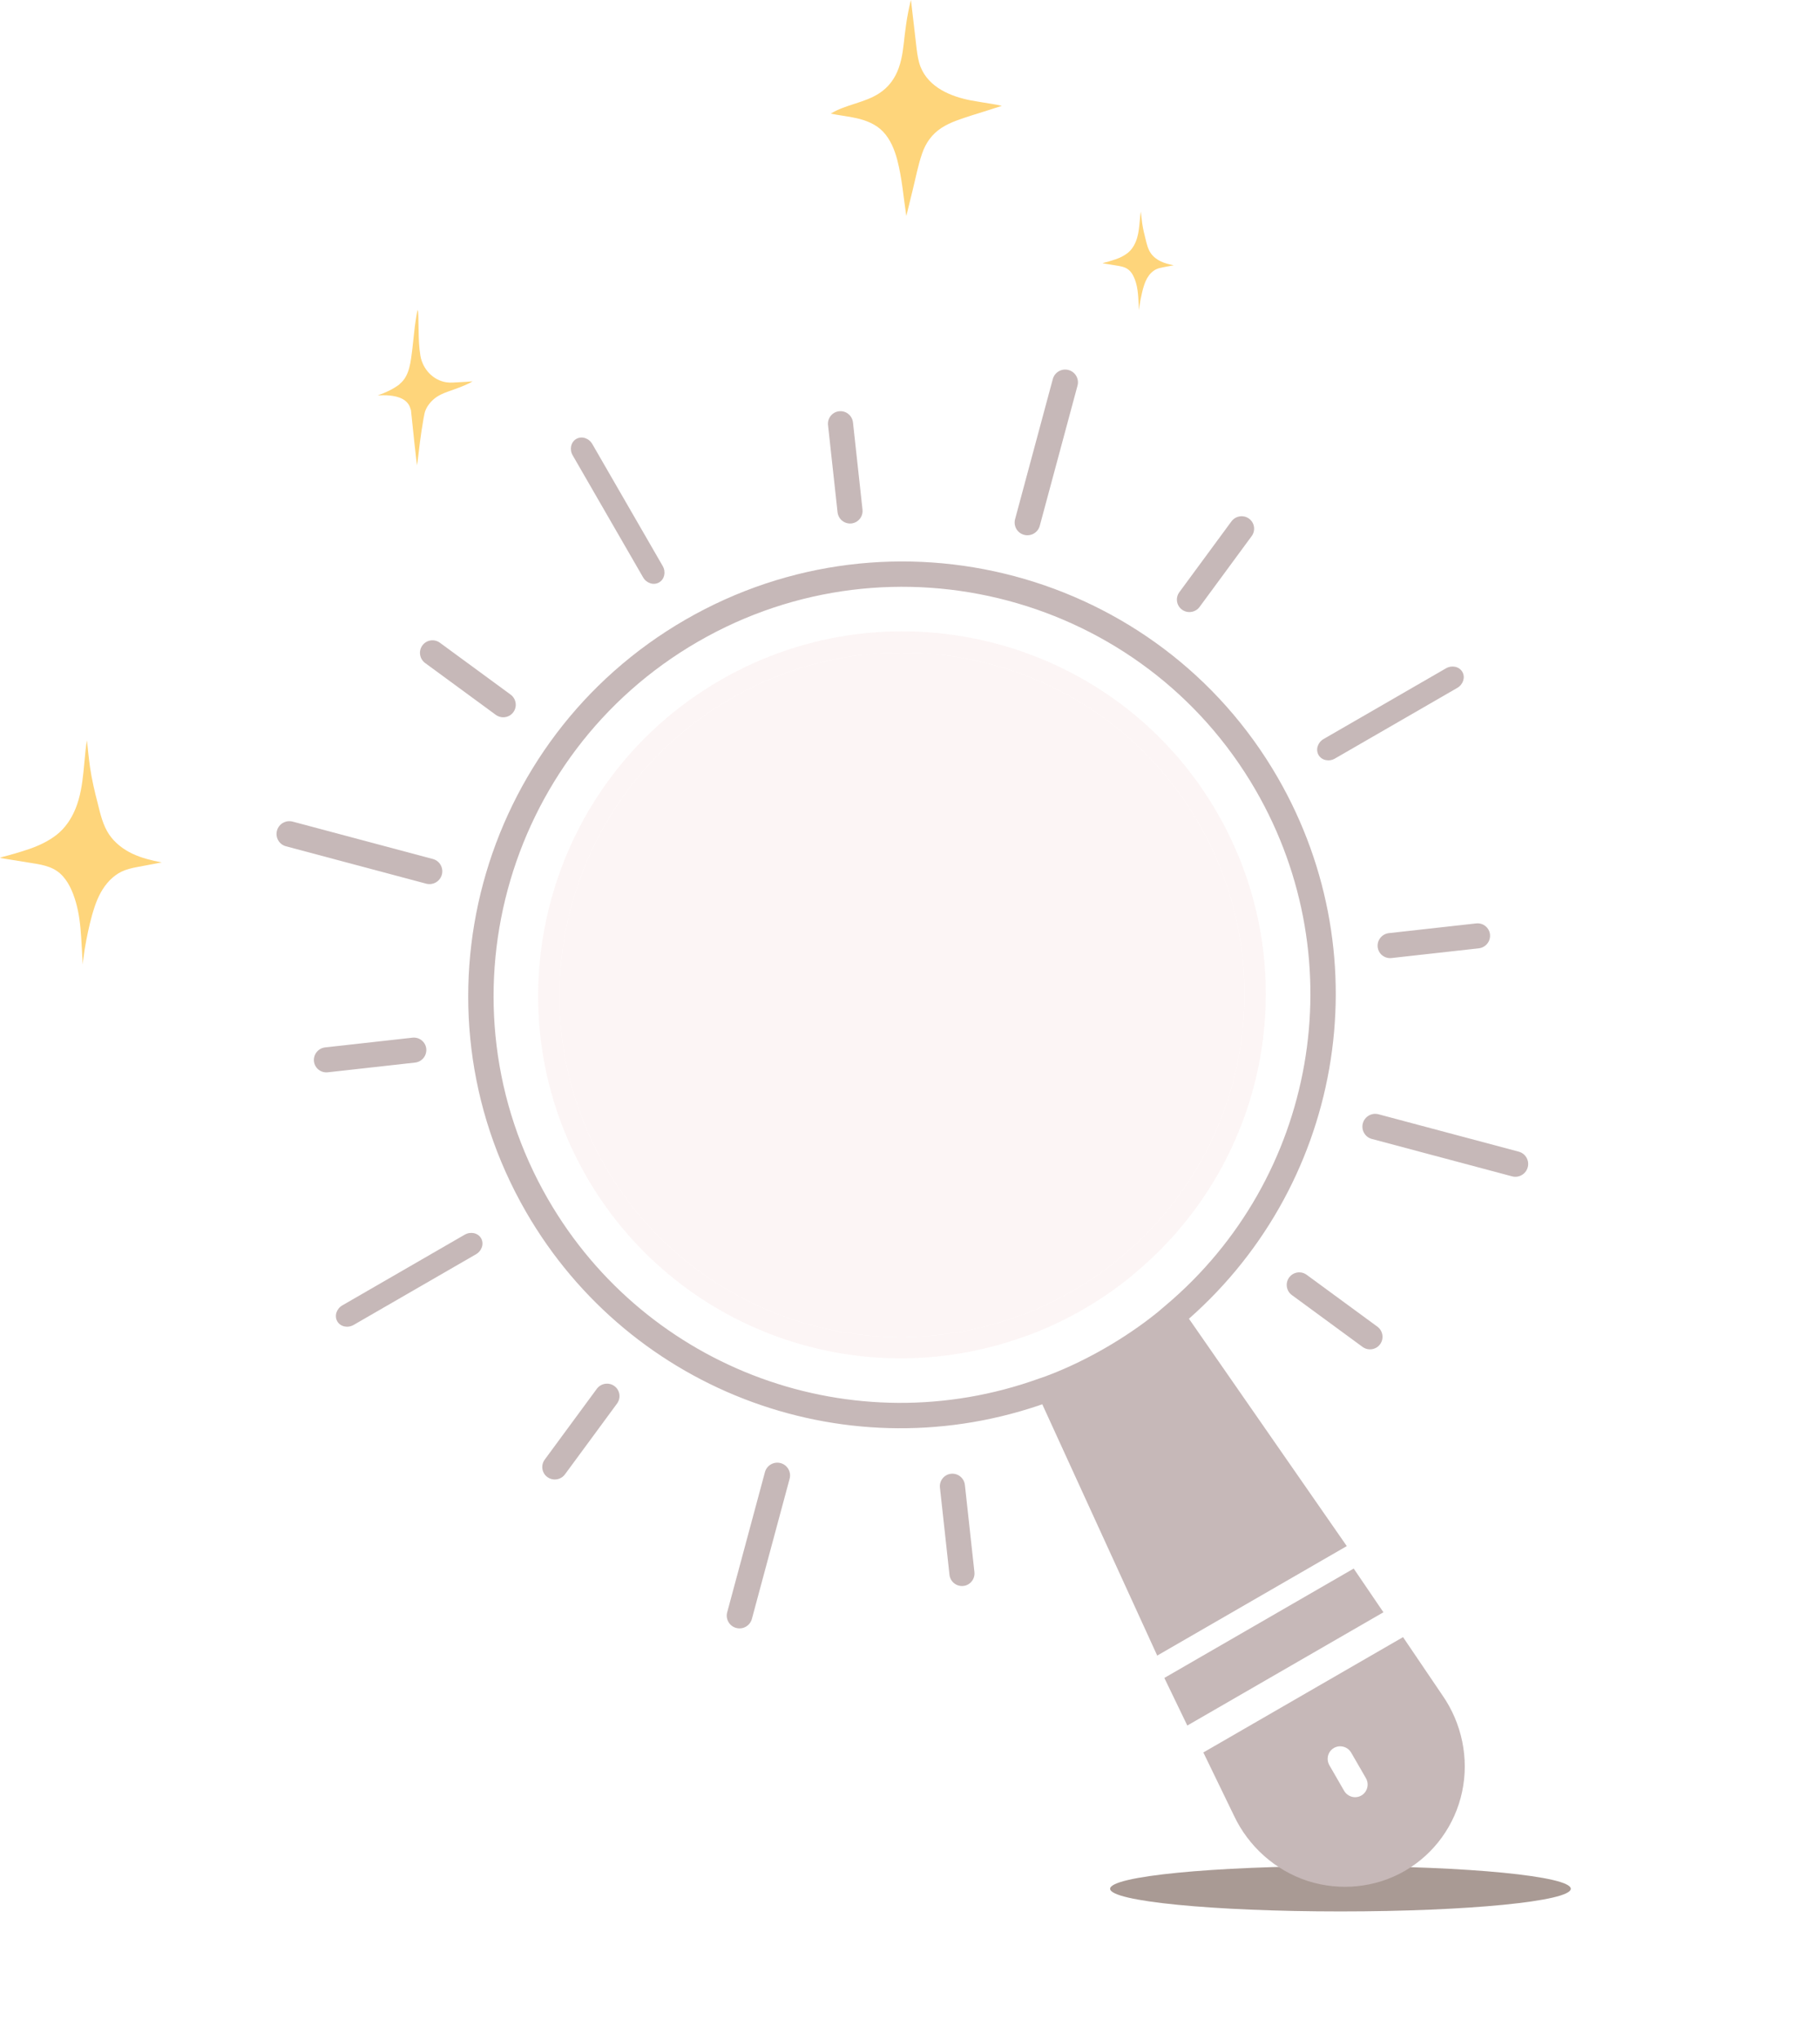 <svg width="241" height="270" viewBox="0 0 241 270" fill="none" xmlns="http://www.w3.org/2000/svg">
<path d="M148.082 181.302C145.483 182.803 142.8 184.09 140.112 185.126C140.05 185.162 140.001 185.17 139.935 185.197C139.835 185.239 139.73 185.277 139.63 185.311C139.627 185.312 139.459 185.374 139.456 185.375L138.73 185.621C112.604 195.059 83.54 184.456 69.65 160.398C53.847 133.027 63.318 97.867 90.763 82.022C118.208 66.176 153.392 75.554 169.195 102.926C183.086 126.985 177.731 157.461 156.461 175.39C156.349 175.488 156.279 175.55 156.221 175.598C156.147 175.667 156.063 175.74 155.962 175.813L155.392 176.298C153.124 178.13 150.673 179.807 148.082 181.302ZM92.439 84.924C66.6 99.843 57.682 132.946 72.561 158.718C85.638 181.368 113.001 191.352 137.623 182.456L138.542 182.141C138.646 182.087 138.828 182.023 138.982 181.971C143.88 180.08 149.038 177.121 153.257 173.714L153.855 173.204C153.892 173.172 153.93 173.142 153.968 173.114C154.005 173.082 154.046 173.045 154.075 173.022C154.196 172.914 154.27 172.849 154.349 172.788C174.321 155.95 179.362 127.258 166.284 104.607C151.405 78.835 118.278 70.006 92.439 84.924Z" fill="#C6B8B8"/>
<path opacity="0.5" d="M208 250C208 251.657 194.345 253 177.5 253C160.655 253 147 251.657 147 250C147 248.343 160.655 247 177.5 247C194.345 247 208 248.343 208 250Z" fill="#54362A"/>
<g opacity="0.1">
<path d="M143.461 173.297C141.28 174.556 139.03 175.635 136.776 176.504C136.723 176.535 136.682 176.541 136.627 176.564C136.543 176.599 136.455 176.631 136.371 176.659C136.368 176.66 136.228 176.712 136.225 176.713L135.617 176.919C113.704 184.836 89.327 175.942 77.677 155.764C64.422 132.806 72.365 103.317 95.385 90.027C118.404 76.737 147.914 84.603 161.169 107.56C172.819 127.74 168.328 153.3 150.488 168.338C150.394 168.42 150.335 168.472 150.287 168.513C150.225 168.571 150.154 168.632 150.07 168.693L149.591 169.1C147.689 170.636 145.634 172.042 143.461 173.297ZM96.79 92.462C75.118 104.974 67.638 132.739 80.118 154.355C91.086 173.352 114.037 181.726 134.688 174.265L135.459 174C135.546 173.955 135.699 173.901 135.828 173.858C139.936 172.272 144.262 169.79 147.801 166.932L148.303 166.504C148.333 166.478 148.365 166.453 148.397 166.429C148.428 166.402 148.463 166.372 148.487 166.352C148.589 166.262 148.651 166.207 148.716 166.156C165.468 152.033 169.696 127.968 158.727 108.97C146.248 87.354 118.462 79.949 96.79 92.462Z" fill="#E59796"/>
<path d="M96.79 92.462C75.118 104.974 67.638 132.739 80.118 154.355C91.086 173.352 114.037 181.726 134.688 174.265L135.459 174C135.546 173.955 135.699 173.901 135.828 173.858C139.936 172.272 144.262 169.79 147.801 166.932L148.303 166.504C148.333 166.478 148.365 166.453 148.397 166.429C148.428 166.402 148.463 166.372 148.487 166.352C148.589 166.262 148.651 166.207 148.716 166.156C165.468 152.033 169.696 127.968 158.727 108.97C146.248 87.354 118.462 79.949 96.79 92.462Z" fill="#E59796"/>
</g>
<path d="M87.276 77.09C86.558 77.505 85.61 77.203 85.156 76.418L75.833 60.269C75.379 59.484 75.593 58.512 76.31 58.097C77.028 57.683 77.976 57.985 78.43 58.77L87.753 74.918C88.206 75.704 87.993 76.676 87.276 77.09Z" fill="#C6B8B8"/>
<path d="M67.469 94.721C66.916 95.04 66.206 95.022 65.656 94.621L56.294 87.759C55.553 87.214 55.39 86.173 55.93 85.432C56.476 84.687 57.51 84.532 58.251 85.074L67.612 91.936C68.353 92.48 68.516 93.521 67.977 94.262C67.836 94.455 67.662 94.609 67.469 94.721Z" fill="#C6B8B8"/>
<path d="M182.242 178.381C181.689 178.7 180.978 178.683 180.429 178.281L171.067 171.418C170.326 170.874 170.163 169.833 170.703 169.092C171.249 168.349 172.284 168.191 173.024 168.733L182.386 175.596C183.127 176.14 183.29 177.182 182.75 177.923C182.609 178.116 182.436 178.269 182.242 178.381Z" fill="#C6B8B8"/>
<path d="M128.211 209.707C128.017 209.819 127.798 209.892 127.56 209.917C126.648 210.014 125.828 209.352 125.727 208.439L124.465 196.899C124.365 195.988 125.023 195.168 125.936 195.068C126.847 194.972 127.668 195.634 127.768 196.547L129.031 208.087C129.105 208.763 128.764 209.388 128.211 209.707Z" fill="#C6B8B8"/>
<path d="M113.391 69.072C113.197 69.184 112.977 69.257 112.739 69.283C111.828 69.38 111.008 68.718 110.907 67.804L109.645 56.266C109.548 55.352 110.2 54.534 111.116 54.435C112.028 54.338 112.848 55 112.949 55.914L114.21 67.452C114.284 68.128 113.944 68.753 113.391 69.072Z" fill="#C6B8B8"/>
<path d="M158.338 80.788C157.781 81.11 157.069 81.096 156.52 80.699C155.78 80.161 155.622 79.124 156.167 78.382L163.06 69.016C163.612 68.273 164.65 68.11 165.39 68.646C166.13 69.183 166.288 70.221 165.742 70.962L158.85 80.329C158.708 80.522 158.533 80.676 158.338 80.788Z" fill="#C6B8B8"/>
<path d="M74.303 195.601C73.746 195.922 73.034 195.908 72.485 195.511C71.745 194.974 71.587 193.936 72.132 193.195L79.025 183.829C79.575 183.085 80.615 182.923 81.355 183.459C82.095 183.996 82.253 185.033 81.708 185.775L74.815 195.141C74.672 195.334 74.498 195.488 74.303 195.601Z" fill="#C6B8B8"/>
<path d="M55.615 140.432C55.42 140.544 55.199 140.619 54.96 140.645L43.403 141.932C42.488 142.033 41.669 141.378 41.573 140.468C41.481 139.558 42.143 138.738 43.059 138.635L54.617 137.349C55.532 137.247 56.351 137.903 56.447 138.813C56.515 139.486 56.17 140.111 55.615 140.432Z" fill="#C6B8B8"/>
<path d="M196.47 125.307C196.275 125.42 196.055 125.494 195.816 125.521L184.258 126.807C183.343 126.908 182.524 126.253 182.428 125.343C182.336 124.433 182.999 123.614 183.914 123.51L195.472 122.224C196.387 122.123 197.206 122.778 197.302 123.688C197.371 124.362 197.025 124.987 196.47 125.307Z" fill="#C6B8B8"/>
<path d="M192.964 91.053L176.773 100.401C175.985 100.856 175.012 100.645 174.599 99.93C174.186 99.215 174.489 98.266 175.278 97.811L191.469 88.463C192.257 88.008 193.23 88.22 193.643 88.935C194.055 89.65 193.752 90.598 192.964 91.053Z" fill="#C6B8B8"/>
<path d="M63.027 166.017L46.835 175.365C46.047 175.82 45.075 175.609 44.662 174.893C44.249 174.178 44.552 173.23 45.34 172.775L61.531 163.427C62.32 162.972 63.292 163.184 63.705 163.899C64.118 164.614 63.815 165.562 63.027 166.017Z" fill="#C6B8B8"/>
<path d="M136.894 70.621C136.518 70.838 136.06 70.912 135.609 70.792C134.706 70.551 134.171 69.625 134.414 68.722L139.411 50.171C139.654 49.269 140.583 48.733 141.486 48.973C142.389 49.214 142.924 50.14 142.681 51.043L137.684 69.594C137.562 70.045 137.269 70.405 136.894 70.621Z" fill="#C6B8B8"/>
<path d="M98.773 215.307C98.397 215.524 97.939 215.597 97.488 215.477C96.585 215.236 96.05 214.31 96.293 213.408L101.29 194.857C101.533 193.954 102.462 193.418 103.365 193.659C104.268 193.899 104.803 194.825 104.56 195.728L99.563 214.279C99.441 214.73 99.148 215.09 98.773 215.307Z" fill="#C6B8B8"/>
<path d="M201.508 155.532C201.133 155.749 200.675 155.822 200.223 155.702L181.659 150.754C180.756 150.513 180.221 149.587 180.465 148.685C180.708 147.782 181.636 147.246 182.539 147.487L201.104 152.435C202.007 152.675 202.542 153.601 202.298 154.504C202.177 154.955 201.884 155.315 201.508 155.532Z" fill="#C6B8B8"/>
<path d="M57.719 116.793C57.344 117.01 56.886 117.084 56.434 116.964L37.87 112.016C36.967 111.775 36.432 110.849 36.675 109.946C36.919 109.044 37.847 108.508 38.75 108.748L57.315 113.696C58.218 113.937 58.752 114.863 58.509 115.766C58.388 116.217 58.095 116.577 57.719 116.793Z" fill="#C6B8B8"/>
<path d="M178.338 204.642L153.236 219.135L137.654 185.082C137.471 184.662 137.466 184.179 137.631 183.752C137.797 183.326 138.149 182.986 138.58 182.815L138.818 182.717C138.929 182.672 139.122 182.599 139.272 182.552C144.22 180.629 149.434 177.638 153.689 174.208L154.299 173.701C154.334 173.661 154.378 173.635 154.414 173.596C154.784 173.285 155.261 173.126 155.719 173.173C156.215 173.217 156.669 173.461 156.958 173.859L178.338 204.642Z" fill="#C6B8B8"/>
<path d="M183.19 213.402L157.221 228.394L154.179 222.093L179.254 207.616L183.19 213.402Z" fill="#C6B8B8"/>
<path d="M190.996 224.382L185.786 216.692L159.344 231.958L163.39 240.301C165.319 244.409 168.88 247.575 173.171 248.971C177.468 250.343 182.159 249.864 186.029 247.63C189.9 245.396 192.669 241.587 193.606 237.173C194.551 232.774 193.589 228.107 190.996 224.382ZM180.868 235.354C181.333 236.161 181.065 237.196 180.27 237.655C179.462 238.122 178.445 237.829 177.979 237.022L176.04 233.662C175.574 232.856 175.828 231.829 176.637 231.362C177.431 230.903 178.462 231.188 178.928 231.995L180.868 235.354Z" fill="#C6B8B8"/>
<path d="M153.989 35.382C153.674 35.442 153.373 35.51 153.079 35.653C152.831 35.773 152.605 35.947 152.41 36.142C151.981 36.579 151.702 37.136 151.514 37.708C151.304 38.332 151.161 38.987 151.033 39.634C150.958 40.018 150.898 40.401 150.852 40.785C150.837 40.876 150.83 40.966 150.822 41.064C150.792 40.529 150.77 39.995 150.732 39.461C150.687 38.769 150.612 38.069 150.416 37.406C150.243 36.812 149.972 36.172 149.498 35.751C148.987 35.299 148.31 35.224 147.663 35.119C147.286 35.059 146.918 34.998 146.542 34.938C146.361 34.908 146.181 34.886 146 34.848C146.008 34.84 146.015 34.84 146.023 34.833C146.15 34.78 146.308 34.75 146.444 34.712C146.587 34.675 146.73 34.63 146.873 34.592C147.159 34.509 147.444 34.419 147.73 34.321C148.287 34.126 148.829 33.87 149.303 33.501C149.799 33.11 150.153 32.583 150.393 32.003C150.679 31.311 150.792 30.566 150.867 29.821C150.913 29.407 150.943 28.993 150.988 28.579C151.01 28.384 151.033 28.196 151.071 28C151.123 28.527 151.176 29.053 151.251 29.58C151.356 30.295 151.522 30.995 151.702 31.687C151.853 32.304 152.003 32.952 152.365 33.486C152.696 33.975 153.177 34.344 153.711 34.6C154.253 34.855 154.84 34.998 155.426 35.111C155.291 35.134 155.163 35.164 155.028 35.187C154.667 35.254 154.328 35.315 153.989 35.382Z" fill="#FED57B"/>
<path d="M61.994 50.793C61.311 51.118 60.61 51.374 59.893 51.63C59.209 51.87 58.475 52.109 57.859 52.519C57.279 52.895 56.732 53.493 56.424 54.126C56.219 54.536 56.168 54.963 56.083 55.407C55.895 56.45 55.741 57.492 55.604 58.552C55.519 59.253 55.433 59.954 55.348 60.654C55.314 60.962 55.263 61.287 55.228 61.594C55.177 61.304 55.143 61.013 55.109 60.723C55.023 60.005 54.955 59.304 54.87 58.586C54.716 57.168 54.579 55.766 54.425 54.348C54.425 54.262 54.391 54.194 54.357 54.126C54.049 52.878 52.768 52.451 51.555 52.348C51.042 52.297 50.53 52.314 50 52.331C50.017 52.331 50.051 52.314 50.068 52.314C51.025 51.989 51.965 51.545 52.802 50.947C52.87 50.895 52.922 50.844 52.956 50.793C54.254 49.75 54.391 47.785 54.596 46.247C54.716 45.256 54.801 44.264 54.921 43.29C54.989 42.794 55.057 42.299 55.143 41.803C55.177 41.581 55.228 41.256 55.331 41C55.348 41.102 55.348 41.188 55.365 41.291C55.382 41.564 55.399 41.837 55.399 42.111C55.416 42.675 55.416 43.239 55.433 43.803C55.45 44.897 55.485 46.008 55.672 47.101C55.98 48.862 57.347 50.349 59.141 50.605C59.722 50.69 60.269 50.605 60.833 50.588C61.413 50.554 61.994 50.537 62.575 50.468C62.404 50.588 62.199 50.69 61.994 50.793Z" fill="#FED57B"/>
<path d="M18.145 114.766C17.428 114.903 16.744 115.056 16.078 115.381C15.514 115.655 15.001 116.048 14.557 116.492C13.583 117.483 12.951 118.748 12.524 120.047C12.046 121.465 11.721 122.952 11.431 124.422C11.26 125.294 11.123 126.165 11.02 127.037C10.986 127.242 10.969 127.447 10.952 127.669C10.884 126.456 10.832 125.243 10.747 124.029C10.645 122.457 10.474 120.867 10.029 119.363C9.636 118.013 9.021 116.56 7.945 115.603C6.783 114.578 5.245 114.407 3.776 114.168C2.922 114.031 2.084 113.894 1.23 113.758C0.82 113.689 0.41 113.638 0 113.553C0.017 113.535 0.034 113.535 0.051 113.518C0.342 113.399 0.701 113.33 1.008 113.245C1.333 113.159 1.657 113.057 1.982 112.971C2.631 112.783 3.28 112.578 3.93 112.356C5.194 111.912 6.424 111.331 7.501 110.493C8.628 109.605 9.431 108.408 9.978 107.092C10.627 105.52 10.884 103.828 11.055 102.136C11.157 101.196 11.225 100.256 11.328 99.316C11.379 98.872 11.431 98.444 11.516 98C11.636 99.196 11.755 100.393 11.926 101.589C12.165 103.213 12.541 104.802 12.951 106.374C13.293 107.776 13.635 109.246 14.455 110.459C15.207 111.57 16.3 112.407 17.513 112.989C18.743 113.57 20.076 113.894 21.409 114.151C21.101 114.202 20.811 114.27 20.503 114.322C19.683 114.475 18.914 114.612 18.145 114.766Z" fill="#FED57B"/>
<path d="M124.66 16.937C123.395 17.757 122.575 18.936 122.097 20.338C121.567 21.876 121.26 23.517 120.867 25.106C120.576 26.268 120.303 27.431 120.012 28.593C119.636 26.115 119.448 23.602 118.816 21.175C118.458 19.825 117.911 18.458 116.937 17.433C115.997 16.441 114.699 15.928 113.383 15.638C112.272 15.382 111.128 15.279 110 15.04C111.982 13.826 114.494 13.621 116.441 12.339C117.672 11.536 118.509 10.391 119.004 9.007C119.517 7.588 119.636 6.067 119.807 4.58C119.927 3.606 120.064 2.615 120.252 1.658C120.354 1.179 120.439 0.701 120.559 0.239C120.576 0.154 120.593 0.085 120.627 0C120.781 1.316 120.935 2.632 121.089 3.965C121.191 4.802 121.277 5.64 121.379 6.477C121.482 7.281 121.601 8.084 121.892 8.836C122.985 11.588 125.907 12.784 128.607 13.297C129.529 13.467 130.452 13.604 131.374 13.758C131.784 13.826 132.195 13.895 132.588 13.997C132.605 13.997 132.622 14.014 132.656 14.014C131.323 14.442 129.99 14.869 128.658 15.279C127.325 15.723 125.89 16.134 124.66 16.937Z" fill="#FED57B"/>
</svg>

